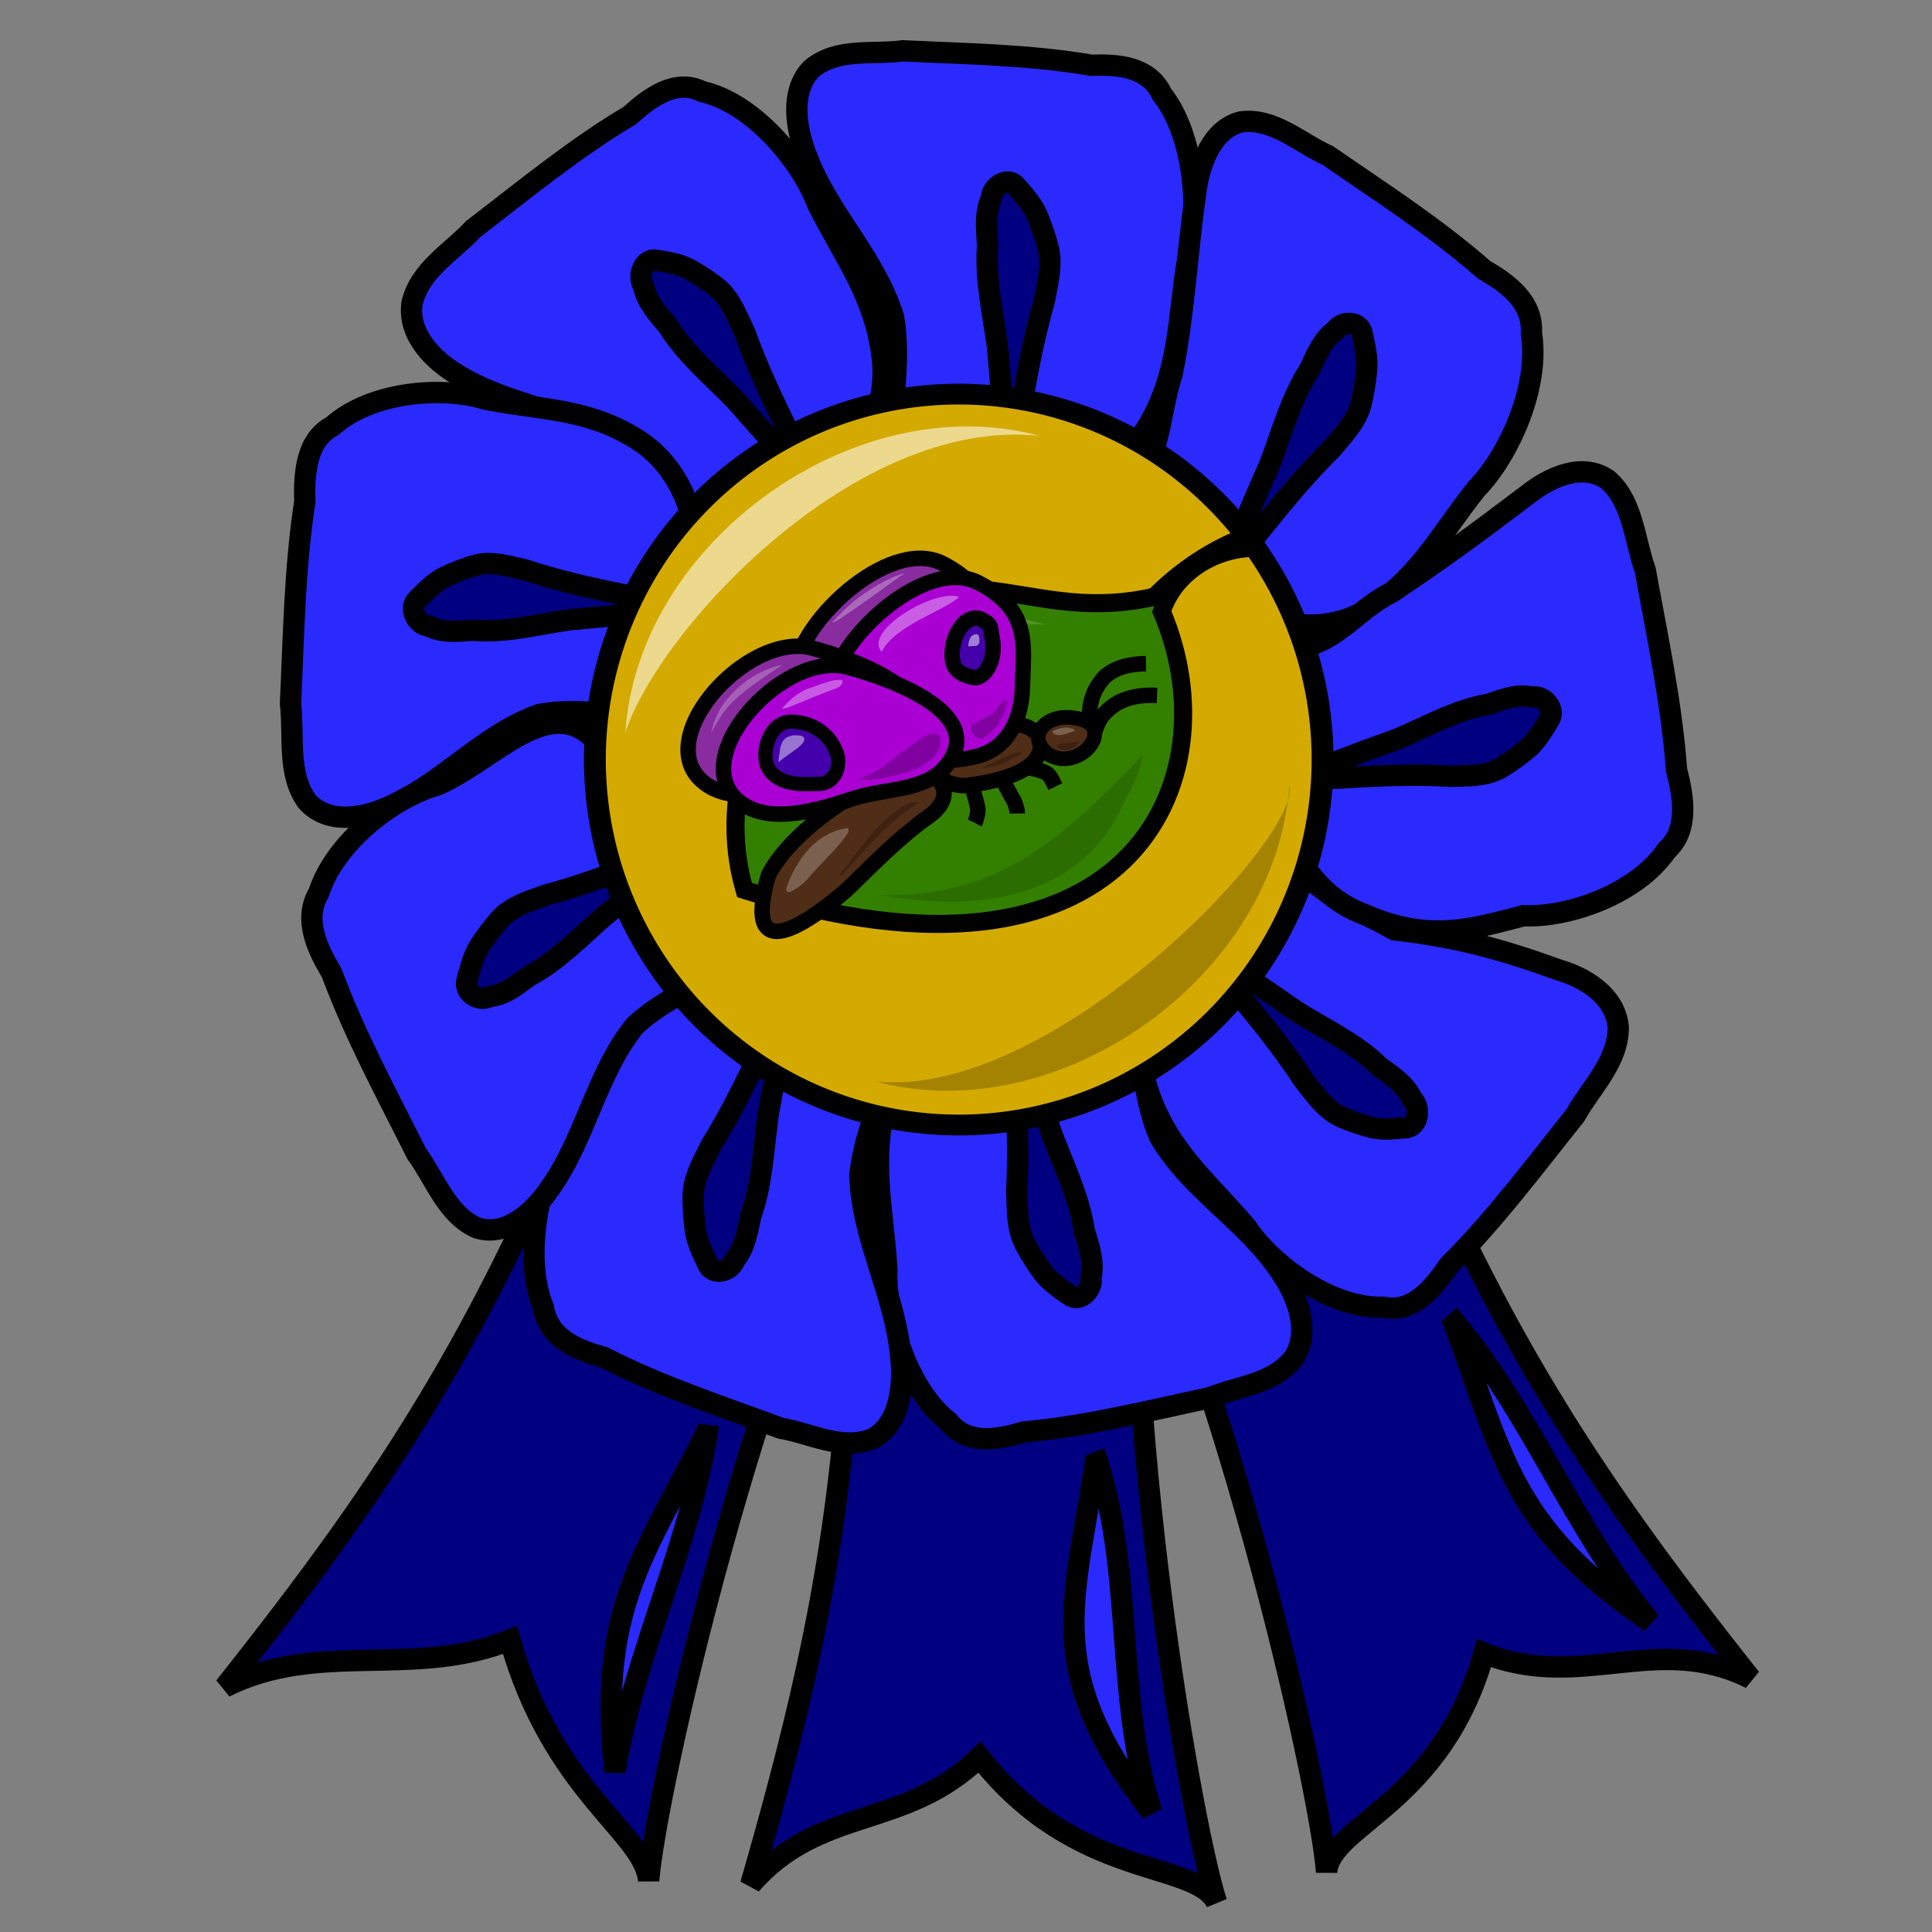 <?xml version="1.0" encoding="UTF-8" standalone="no"?>
<!-- Created with Inkscape (http://www.inkscape.org/) -->
<svg
   xmlns:dc="http://purl.org/dc/elements/1.1/"
   xmlns:cc="http://creativecommons.org/ns#"
   xmlns:rdf="http://www.w3.org/1999/02/22-rdf-syntax-ns#"
   xmlns:svg="http://www.w3.org/2000/svg"
   xmlns="http://www.w3.org/2000/svg"
   xmlns:sodipodi="http://sodipodi.sourceforge.net/DTD/sodipodi-0.dtd"
   xmlns:inkscape="http://www.inkscape.org/namespaces/inkscape"
   width="250"
   height="250"
   id="svg2"
   sodipodi:version="0.32"
   inkscape:version="0.46"
   sodipodi:docname="butterflyaward3.svg"
   inkscape:output_extension="org.inkscape.output.svg.inkscape"
   inkscape:export-filename="P:\pidgey2\data\images\butterflyaward3.png"
   inkscape:export-xdpi="92.160004"
   inkscape:export-ydpi="92.160004"
   version="1.0">
  <rect width="100%" height="100%" fill="#808080" stroke="none"/>
  <defs
     id="defs4">
    <inkscape:perspective
       sodipodi:type="inkscape:persp3d"
       inkscape:vp_x="0 : 125 : 1"
       inkscape:vp_y="0 : 1000 : 0"
       inkscape:vp_z="250 : 125 : 1"
       inkscape:persp3d-origin="125 : 83.333333 : 1"
       id="perspective3645" />
  </defs>
  <sodipodi:namedview
     id="base"
     pagecolor="#cb90ff"
     bordercolor="#666666"
     borderopacity="1.0"
     gridtolerance="10000"
     guidetolerance="10"
     objecttolerance="10"
     inkscape:pageopacity="0"
     inkscape:pageshadow="2"
     inkscape:zoom="2.231629"
     inkscape:cx="-6.4407581"
     inkscape:cy="150.34854"
     inkscape:document-units="px"
     inkscape:current-layer="layer1"
     showgrid="false"
     inkscape:window-width="1680"
     inkscape:window-height="994"
     inkscape:window-x="0"
     inkscape:window-y="22" />
  <g
     inkscape:label="Layer 1"
     inkscape:groupmode="layer"
     id="layer1">
    <path
       style="opacity:1;fill:#000080;fill-opacity:1;stroke:#000000;stroke-width:2.759;stroke-miterlimit:4;stroke-dasharray:none;stroke-opacity:1"
       d="M 110.388,144.887 C 111.281,186.771 106.85,210.212 97.146,243.853 C 106.048,233.584 117,236.831 126.749,227.377 C 139.296,243.407 154.587,240.647 157.416,246.156 C 153.83,235.006 143.983,176.52 147.711,143.094 C 142.698,144.509 115.221,142.964 110.388,144.887 z"
       id="path3306"
       sodipodi:nodetypes="cccccc"
       inkscape:transform-center-x="4.4332338"
       inkscape:transform-center-y="7.6574057" />
    <path
       style="opacity:1;fill:#000080;fill-opacity:1;stroke:#000000;stroke-width:2.759;stroke-miterlimit:4;stroke-dasharray:none;stroke-opacity:1"
       d="M 78.948,131.801 C 63.847,170.878 50.836,190.874 29.069,218.298 C 41.207,212.185 53.379,217.249 65.99,212.211 C 71.499,231.808 83.415,237.174 83.936,243.345 C 84.86,231.668 97.991,173.831 114.149,144.334 C 108.974,143.737 84.148,131.86 78.948,131.801 z"
       id="path3304"
       sodipodi:nodetypes="cccccc" />
    <path
       style="opacity:1;fill:#000080;fill-opacity:1;stroke:#000000;stroke-width:2.759;stroke-miterlimit:4;stroke-dasharray:none;stroke-opacity:1"
       d="M 176.652,130.691 C 191.753,169.768 204.764,189.764 226.53,217.188 C 214.392,211.075 204.639,218.96 192.028,213.923 C 186.519,233.52 172.185,236.064 171.663,242.236 C 170.74,230.559 157.609,172.722 141.451,143.225 C 146.626,142.627 171.451,130.75 176.652,130.691 z"
       id="path3274"
       sodipodi:nodetypes="cccccc" />
    <path
       style="fill:#2a2aff;fill-opacity:1;stroke:#000000;stroke-width:2.759;stroke-miterlimit:4;stroke-dasharray:none;stroke-opacity:1"
       d="M 88.053,68.571 C 85.663,64.723 83.465,60.581 80.203,57.498 C 73.836,52.986 65.822,52.587 59.244,48.504 C 56.154,46.683 52.743,43.38 53.313,39.24 C 54.359,34.848 58.469,32.641 61.242,29.625 C 67.875,24.548 74.359,19.195 81.5,14.944 C 84.059,12.635 87.408,10.11 90.871,11.857 C 97.312,13.281 103.577,20.6 105.762,26.351 C 109.206,33.3 113.318,38.324 114.198,46.599 C 114.906,53.898 110.617,61.511 103.933,63.621 C 100.323,64.439 91.408,69.274 88.053,68.571 z"
       id="path3173"
       sodipodi:nodetypes="ccccccccccc" />
    <path
       style="fill:#000080;fill-opacity:1;stroke:#000000;stroke-width:2.759;stroke-miterlimit:4;stroke-dasharray:none;stroke-opacity:1"
       d="M 95.164,51.788 C 92.15,48.679 88.747,45.911 86.407,42.138 C 85.138,40.628 83.686,39.092 83.281,37.029 C 82.42,35.746 83.302,33.328 84.941,33.683 C 86.386,33.937 87.889,34.126 89.223,34.854 C 90.459,35.539 91.648,36.33 92.776,37.203 C 94.56,38.67 95.401,40.984 96.389,43.065 C 101.659,57.725 111.809,70.748 95.164,51.788 z"
       id="path3175"
       sodipodi:nodetypes="cccccccc" />
    <path
       style="fill:#2a2aff;fill-opacity:1;stroke:#000000;stroke-width:2.759;stroke-miterlimit:4;stroke-dasharray:none;stroke-opacity:1"
       d="M 115.399,54.931 C 115.743,50.325 116.408,45.614 115.624,41.033 C 113.226,33.273 107.157,27.654 104.345,20.093 C 102.968,16.616 102.195,11.762 105.034,8.885 C 108.393,6.126 112.897,7.111 116.819,6.575 C 124.964,6.975 133.153,7.059 141.22,8.444 C 144.565,8.322 148.656,8.555 150.368,12.219 C 154.609,17.602 155.305,27.5 153.702,33.467 C 152.396,41.208 152.726,47.879 148.639,54.964 C 144.98,61.17 137.212,64.315 130.74,61.55 C 127.43,59.804 117.63,57.704 115.399,54.931 z"
       id="path3192"
       sodipodi:nodetypes="ccccccccccc" />
    <path
       style="fill:#000080;fill-opacity:1;stroke:#000000;stroke-width:2.759;stroke-miterlimit:4;stroke-dasharray:none;stroke-opacity:1"
       d="M 129.101,45.115 C 128.527,40.676 127.451,36.248 127.791,31.735 C 127.666,29.708 127.412,27.54 128.285,25.65 C 128.348,24.072 130.439,22.755 131.521,24.119 C 132.511,25.275 133.583,26.418 134.211,27.873 C 134.787,29.229 135.265,30.638 135.647,32.071 C 136.203,34.405 135.527,36.78 135.101,39.07 C 130.777,54.08 131.234,71.033 129.101,45.115 z"
       id="path3194"
       sodipodi:nodetypes="cccccccc" />
    <path
       style="fill:#2a2aff;fill-opacity:1;stroke:#000000;stroke-width:2.759;stroke-miterlimit:4;stroke-dasharray:none;stroke-opacity:1"
       d="M 147.854,61.141 C 150.319,57.348 150.202,52.747 151.681,48.367 C 153.261,40.371 153.571,33.134 154.701,25.086 C 155.147,21.339 156.764,16.73 160.57,15.775 C 164.77,15.203 168.197,18.483 171.837,20.136 C 178.685,24.873 185.719,29.362 192.036,34.909 C 194.983,36.608 198.407,39.015 198.162,43.104 C 199.293,50.04 195.236,58.967 191.043,63.256 C 186.271,69.239 183.418,75.179 176.553,79.096 C 170.471,82.483 162.281,81.011 157.991,75.132 C 155.954,71.839 148.477,64.74 147.854,61.141 z"
       id="path3196"
       sodipodi:nodetypes="ccccccccccc"
       inkscape:transform-center-x="-6.4046617"
       inkscape:transform-center-y="3.7155259" />
    <path
       style="fill:#000080;fill-opacity:1;stroke:#000000;stroke-width:2.759;stroke-miterlimit:4;stroke-dasharray:none;stroke-opacity:1"
       d="M 164.31,60.051 C 165.903,55.907 167.058,51.502 169.475,47.786 C 170.321,45.968 171.121,43.958 172.765,42.796 C 173.563,41.468 175.988,41.457 176.282,43.219 C 176.593,44.752 176.981,46.317 176.839,47.913 C 176.698,49.395 176.448,50.87 176.104,52.313 C 175.485,54.629 173.783,56.317 172.338,58.065 C 161.539,68.699 153.955,83.59 164.31,60.051 z"
       id="path3198"
       sodipodi:nodetypes="cccccccc"
       inkscape:transform-center-x="-2.3686475"
       inkscape:transform-center-y="10.487483" />
    <path
       style="fill:#2a2aff;fill-opacity:1;stroke:#000000;stroke-width:2.759;stroke-miterlimit:4;stroke-dasharray:none;stroke-opacity:1"
       d="M 82.758,92.761 C 78.456,92.373 74.059,91.642 69.776,92.462 C 62.517,94.997 57.243,101.471 50.168,104.449 C 46.914,105.91 42.377,106.717 39.701,103.666 C 37.138,100.059 38.077,95.241 37.592,91.041 C 37.999,82.323 38.112,73.558 39.439,64.928 C 39.339,61.347 39.573,56.969 43.004,55.15 C 48.049,50.633 57.298,49.928 62.866,51.669 C 70.092,53.1 76.324,52.774 82.926,57.178 C 88.708,61.121 91.614,69.449 89.005,76.366 C 87.36,79.902 85.357,90.384 82.758,92.761 z"
       id="path3200"
       sodipodi:nodetypes="ccccccccccc"
       inkscape:transform-center-x="-3.2859731"
       inkscape:transform-center-y="-5.5234569" />
    <path
       style="fill:#000080;fill-opacity:1;stroke:#000000;stroke-width:2.759;stroke-miterlimit:4;stroke-dasharray:none;stroke-opacity:1"
       d="M 73.645,80.206 C 69.496,80.801 65.355,81.935 61.14,81.553 C 59.246,81.678 57.22,81.941 55.458,80.999 C 53.984,80.924 52.763,78.681 54.042,77.528 C 55.125,76.473 56.198,75.33 57.559,74.664 C 58.829,74.053 60.147,73.547 61.487,73.144 C 63.669,72.559 65.885,73.292 68.023,73.757 C 82.026,78.449 97.865,78.029 73.645,80.206 z"
       id="path3202"
       sodipodi:nodetypes="cccccccc"
       inkscape:transform-center-x="-8.2123465"
       inkscape:transform-center-y="-7.8918761" />
    <path
       style="fill:#2a2aff;fill-opacity:1;stroke:#000000;stroke-width:2.759;stroke-miterlimit:4;stroke-dasharray:none;stroke-opacity:1"
       d="M 169.117,113.363 C 172.297,116.487 176.604,118.167 180.46,120.324 C 188.507,121.241 194.424,122.868 201.574,125.466 C 204.982,126.443 209.032,128.777 209.405,132.943 C 209.37,137.475 205.873,140.67 203.855,144.309 C 198.55,150.938 193.451,157.797 187.468,163.753 C 185.5,166.651 182.812,169.96 179.059,169.151 C 172.487,169.419 164.768,163.917 161.36,158.893 C 156.463,153.028 151.347,149.204 148.643,141.395 C 146.324,134.489 148.786,125.999 154.804,122.237 C 158.126,120.518 165.702,113.54 169.117,113.363 z"
       id="path3204"
       sodipodi:nodetypes="ccccccccccc" />
    <path
       style="fill:#000080;fill-opacity:1;stroke:#000000;stroke-width:2.759;stroke-miterlimit:4;stroke-dasharray:none;stroke-opacity:1"
       d="M 167.917,130.965 C 171.539,133.212 175.461,135.028 178.577,138.091 C 180.146,139.233 181.899,140.352 182.754,142.251 C 183.877,143.276 183.561,145.85 181.89,145.925 C 180.43,146.049 178.929,146.251 177.471,145.885 C 176.117,145.537 174.786,145.074 173.496,144.515 C 171.435,143.548 170.101,141.516 168.677,139.748 C 160.283,126.864 147.517,116.821 167.917,130.965 z"
       id="path3206"
       sodipodi:nodetypes="cccccccc" />
    <path
       style="fill:#2a2aff;fill-opacity:1;stroke:#000000;stroke-width:2.759;stroke-miterlimit:4;stroke-dasharray:none;stroke-opacity:1"
       d="M 147.151,133.542 C 147.847,138.103 148.255,142.847 150.04,147.094 C 154.103,154.014 161.252,157.915 165.672,164.536 C 167.787,167.559 169.623,172.074 167.509,175.595 C 164.865,179.134 160.271,179.332 156.583,180.857 C 148.585,182.555 140.616,184.571 132.473,185.293 C 129.253,186.269 125.229,187.091 122.747,183.971 C 117.426,179.832 114.537,170.399 114.76,164.195 C 114.298,156.344 112.486,149.952 114.87,142.025 C 117.036,135.063 123.874,130.019 130.777,131.045 C 134.381,131.893 144.365,131.422 147.151,133.542 z"
       id="path3208"
       sodipodi:nodetypes="ccccccccccc" />
    <path
       style="fill:#000080;fill-opacity:1;stroke:#000000;stroke-width:2.759;stroke-miterlimit:4;stroke-dasharray:none;stroke-opacity:1"
       d="M 136.043,146.583 C 137.592,150.746 139.626,154.77 140.305,159.239 C 140.88,161.175 141.611,163.215 141.186,165.273 C 141.477,166.822 139.742,168.636 138.386,167.589 C 137.166,166.72 135.87,165.885 134.935,164.633 C 134.072,163.464 133.293,162.219 132.602,160.926 C 131.541,158.802 131.666,156.322 131.567,153.99 C 132.411,138.308 128.177,121.965 136.043,146.583 z"
       id="path3210"
       sodipodi:nodetypes="cccccccc" />
    <path
       style="fill:#2a2aff;fill-opacity:1;stroke:#000000;stroke-width:2.759;stroke-miterlimit:4;stroke-dasharray:none;stroke-opacity:1"
       d="M 115.149,138.85 C 113.603,143.164 111.723,147.482 111.266,152.114 C 111.52,160.283 115.859,167.507 116.562,175.611 C 116.966,179.363 116.427,184.253 112.945,186.155 C 108.994,187.786 104.933,185.479 101.03,184.808 C 93.322,181.962 85.488,179.406 78.115,175.638 C 74.874,174.744 71.011,173.284 70.335,169.251 C 67.687,162.806 69.63,153.099 72.742,147.86 C 76.038,140.829 77.481,134.33 83.27,128.768 C 88.418,123.922 96.699,123.253 102.179,127.862 C 104.893,130.537 113.74,135.515 115.149,138.85 z"
       id="path3212"
       sodipodi:nodetypes="ccccccccccc"
       inkscape:transform-center-x="7.609102"
       inkscape:transform-center-y="-3.6302808" />
    <path
       style="fill:#000080;fill-opacity:1;stroke:#000000;stroke-width:2.759;stroke-miterlimit:4;stroke-dasharray:none;stroke-opacity:1"
       d="M 99.415,144.124 C 98.795,148.555 98.658,153.128 97.142,157.355 C 96.727,159.338 96.399,161.494 95.063,163.043 C 94.585,164.538 92.233,165.169 91.554,163.533 C 90.909,162.125 90.183,160.705 89.964,159.119 C 89.769,157.643 89.683,156.148 89.694,154.658 C 89.777,152.251 91.052,150.177 92.064,148.109 C 100.173,135.017 104.207,118.616 99.415,144.124 z"
       id="path3214"
       sodipodi:nodetypes="cccccccc"
       inkscape:transform-center-x="5.4190788"
       inkscape:transform-center-y="-9.802022" />
    <path
       style="fill:#2a2aff;fill-opacity:1;stroke:#000000;stroke-width:2.759;stroke-miterlimit:4;stroke-dasharray:none;stroke-opacity:1"
       d="M 168.659,83.69 C 172.922,82.965 176.109,78.544 180.084,76.651 C 186.565,72.33 191.485,68.697 197.689,63.992 C 200.521,61.741 204.746,59.795 208.027,62.071 C 211.322,64.917 211.487,69.835 212.897,73.79 C 214.45,82.358 216.301,90.898 216.941,99.617 C 217.839,103.068 218.59,107.379 215.666,110.023 C 211.778,115.702 202.954,118.756 197.159,118.492 C 190.891,120.096 184.994,122.097 176.45,118.282 C 169.955,115.935 165.271,108.593 166.259,101.209 C 167.065,97.354 166.667,86.664 168.659,83.69 z"
       id="path3216"
       sodipodi:nodetypes="ccccccccccc"
       inkscape:transform-center-x="0.56387444"
       inkscape:transform-center-y="4.2024717" />
    <path
       style="fill:#000080;fill-opacity:1;stroke:#000000;stroke-width:2.759;stroke-miterlimit:4;stroke-dasharray:none;stroke-opacity:1"
       d="M 180.795,95.636 C 184.691,93.995 188.457,91.834 192.635,91.125 C 194.446,90.518 196.354,89.744 198.276,90.207 C 199.724,89.902 201.412,91.767 200.428,93.215 C 199.611,94.516 198.826,95.901 197.652,96.896 C 196.556,97.815 195.39,98.644 194.179,99.378 C 192.191,100.505 189.875,100.361 187.696,100.457 C 173.05,99.489 157.766,103.954 180.795,95.636 z"
       id="path3218"
       sodipodi:nodetypes="cccccccc"
       inkscape:transform-center-x="6.3054232"
       inkscape:transform-center-y="8.0785228" />
    <path
       style="fill:#2a2aff;fill-opacity:1;stroke:#000000;stroke-width:2.759;stroke-miterlimit:4;stroke-dasharray:none;stroke-opacity:1"
       d="M 93.43,125.815 C 89.558,127.856 85.437,129.656 82.162,132.721 C 77.162,138.899 75.76,147.356 71.131,153.812 C 69.045,156.859 65.546,160.054 61.784,158.916 C 57.85,157.239 56.335,152.593 53.898,149.26 C 50.049,141.565 45.925,133.992 42.908,125.864 C 41.098,122.851 39.191,118.969 41.255,115.519 C 43.403,108.864 50.991,103.157 56.6,101.577 C 63.556,98.616 70.565,90.011 76.443,95.229 C 83.296,95.418 89.796,100.952 90.89,108.319 C 91.183,112.257 94.513,122.344 93.43,125.815 z"
       id="path3220"
       sodipodi:nodetypes="ccccccccccc"
       inkscape:transform-center-x="2.6124715"
       inkscape:transform-center-y="-3.9093969" />
    <path
       style="fill:#000080;fill-opacity:1;stroke:#000000;stroke-width:2.759;stroke-miterlimit:4;stroke-dasharray:none;stroke-opacity:1"
       d="M 78.54,118.239 C 75.271,121.039 72.268,124.294 68.472,126.292 C 66.91,127.445 65.3,128.788 63.337,128.953 C 62.038,129.702 59.911,128.454 60.451,126.76 C 60.872,125.258 61.241,123.687 62.087,122.365 C 62.881,121.141 63.767,119.98 64.721,118.895 C 66.309,117.19 68.562,116.595 70.617,115.815 C 84.876,112.109 98.247,103.011 78.54,118.239 z"
       id="path3222"
       sodipodi:nodetypes="cccccccc"
       inkscape:transform-center-x="-3.4006616"
       inkscape:transform-center-y="-9.7865282" />
    <path
       sodipodi:type="arc"
       style="fill:#d4aa00;fill-opacity:1;stroke:#000000;stroke-width:2.222;stroke-miterlimit:4;stroke-dasharray:none;stroke-opacity:1"
       id="path3262"
       sodipodi:cx="145.24794"
       sodipodi:cy="104.75207"
       sodipodi:rx="36.983471"
       sodipodi:ry="39.049587"
       d="M 182.231,104.752 A 36.983,39.05 0 1 1 108.264,104.752 A 36.983,39.05 0 1 1 182.231,104.752 z"
       transform="matrix(1.273,0,0,1.211,-60.841,-28.567)" />
    <path
       style="opacity:1;fill:#338000;fill-opacity:1;stroke:#000000;stroke-width:2.34;stroke-miterlimit:4;stroke-dasharray:none;stroke-opacity:1"
       d="M 161.577,69.293 C 156.989,70.996 152.828,73.754 149.391,77.212 C 133.505,80.859 126.125,70.955 109.127,80.284 C 98.113,87.689 92.594,102.385 96.341,115.17 C 145.986,130.843 159.735,101.162 150.331,79.128 C 151.841,74.422 156.544,71.305 161.362,70.939 C 162.364,70.763 162.688,69.675 161.577,69.293 z"
       id="path4347"
       sodipodi:nodetypes="ccccccc" />
    <path
       style="opacity:1;fill:none;fill-opacity:0.244;stroke:#000000;stroke-width:2;stroke-miterlimit:4;stroke-dasharray:none;stroke-opacity:1"
       d="M 141.001,92.997 C 140.901,90.916 141.523,89.145 142.902,87.611 C 144.429,86.251 146.324,85.919 148.289,85.868"
       id="path4575"
       sodipodi:nodetypes="ccc" />
    <path
       style="opacity:1;fill:#2a2aff;fill-opacity:1;stroke:#000000;stroke-width:2.759;stroke-miterlimit:4;stroke-dasharray:none;stroke-opacity:1"
       d="M 91.664,184.445 C 89.387,199.96 82.102,213.801 79.563,229.233 C 77.316,208.293 83.3,201.436 91.539,185.131 C 91.603,184.908 91.647,184.677 91.664,184.445 z"
       id="path3308"
       sodipodi:nodetypes="cccc" />
    <path
       style="opacity:1;fill:#2a2aff;fill-opacity:1;stroke:#000000;stroke-width:2.759;stroke-miterlimit:4;stroke-dasharray:none;stroke-opacity:1"
       d="M 141.626,187.95 C 146.851,203.295 144.196,219.113 149.011,234.487 C 134.552,215.932 139.174,207.134 141.823,188.639 C 141.792,188.405 141.729,188.174 141.626,187.95 z"
       id="path3317"
       sodipodi:nodetypes="cccc" />
    <path
       style="opacity:1;fill:#2a2aff;fill-opacity:1;stroke:#000000;stroke-width:2.759;stroke-miterlimit:4;stroke-dasharray:none;stroke-opacity:1"
       d="M 187.503,170.186 C 198.005,182.453 203.34,197.493 213.575,209.909 C 195.315,197.501 194.496,188.198 187.949,170.748 C 187.821,170.547 187.674,170.357 187.503,170.186 z"
       id="path3319"
       sodipodi:nodetypes="cccc" />
    <path
       style="opacity:1;fill:#000000;fill-opacity:0.145;stroke:none;stroke-width:2;stroke-miterlimit:4;stroke-dasharray:none;stroke-opacity:1"
       d="M 147.825,97.773 C 147.699,99.882 146.235,102.191 145.289,104.154 C 141.22,113.408 130.926,118.946 113.879,115.803 C 129.432,116.196 137.653,108.264 147.825,97.773 z"
       id="path4356"
       sodipodi:nodetypes="cccc" />
    <path
       style="opacity:1;fill:#ffffff;fill-opacity:0.145;stroke:none;stroke-width:2;stroke-miterlimit:4;stroke-dasharray:none;stroke-opacity:1"
       d="M 135.323,80.844 C 116.931,79.489 104.234,95.502 102.05,93.339 C 106.94,82.67 120.18,76.306 135.323,80.844 z"
       id="path4365"
       sodipodi:nodetypes="ccc" />
    <path
       style="opacity:1;fill:#ffffff;fill-opacity:0.558;stroke:none;stroke-width:2;stroke-miterlimit:4;stroke-dasharray:none;stroke-opacity:1"
       d="M 134.506,56.401 C 110.741,49.944 82.552,70.048 80.93,94.759 C 85.213,81.589 110.587,53.856 134.506,56.401 z"
       id="path4398"
       sodipodi:nodetypes="ccc" />
    <path
       style="opacity:1;fill:#000000;fill-opacity:0.227;stroke:none;stroke-width:2;stroke-miterlimit:4;stroke-dasharray:none;stroke-opacity:1"
       d="M 113.263,139.926 C 137.028,146.382 165.217,126.278 166.838,101.567 C 168.523,108.352 135.947,142.422 113.263,139.926 z"
       id="path4403"
       sodipodi:nodetypes="ccc" />
    <path
       style="opacity:1;fill:#502d16;fill-opacity:1;stroke:#000000;stroke-width:2;stroke-miterlimit:4;stroke-dasharray:none;stroke-opacity:1"
       d="M 109.683,115.039 C 113.04,111.773 116.316,108.392 120.139,105.667 C 124.511,102.657 121.049,98.684 116.773,100.351 C 112.554,100.8 102.511,107.182 99.432,113.251 C 95.839,125.826 104.994,119.108 109.683,115.039 z"
       id="path4469"
       sodipodi:nodetypes="ccccc" />
    <path
       style="opacity:1;fill:#502d16;fill-opacity:1;stroke:#000000;stroke-width:2;stroke-miterlimit:4;stroke-dasharray:none;stroke-opacity:1"
       d="M 125.585,94.668 C 123.557,95.024 121.68,96.425 120.952,98.355 C 120.453,100.653 123.194,101.824 125.085,101.635 C 128.341,101.234 135.816,99.958 134.495,95.374 C 132.83,92.674 128.123,93.83 125.585,94.668 z"
       id="path4471"
       sodipodi:nodetypes="ccccc" />
    <path
       style="opacity:1;fill:#502d16;fill-opacity:1;stroke:#000000;stroke-width:1.891;stroke-miterlimit:4;stroke-dasharray:none;stroke-opacity:1"
       d="M 138.832,92.878 C 135.296,92.344 132.628,95.343 135.73,97.67 C 139.961,100.047 144.895,93.496 138.832,92.878 z"
       id="path4473"
       sodipodi:nodetypes="ccc" />
    <path
       style="opacity:1;fill:none;fill-opacity:0.244;stroke:#000000;stroke-width:2;stroke-miterlimit:4;stroke-dasharray:none;stroke-opacity:1"
       d="M 141.635,94.899 C 141.728,94.255 142.281,92.986 142.744,92.522 C 144.584,90.37 147.01,89.869 149.715,89.987"
       id="path4581"
       sodipodi:nodetypes="ccc" />
    <path
       style="opacity:1;fill:none;fill-opacity:1;stroke:#000000;stroke-width:2;stroke-miterlimit:4;stroke-dasharray:none;stroke-opacity:1"
       d="M 132.751,99.325 C 133.331,99.333 134.548,99.608 135.327,99.997 C 135.933,100.301 136.255,101.181 136.559,101.79"
       id="path4496" />
    <path
       style="opacity:1;fill:none;fill-opacity:1;stroke:#000000;stroke-width:2;stroke-miterlimit:4;stroke-dasharray:none;stroke-opacity:1"
       d="M 129.95,101.342 C 130.115,101.673 130.541,102.411 130.734,102.798 C 130.997,103.324 131.264,103.572 131.406,104.142 C 131.524,104.614 131.63,104.722 131.63,105.263"
       id="path4498" />
    <path
       style="opacity:1;fill:none;fill-opacity:1;stroke:#000000;stroke-width:2;stroke-miterlimit:4;stroke-dasharray:none;stroke-opacity:1"
       d="M 125.917,102.238 C 126.027,102.679 126.339,103.674 126.477,104.366 C 126.615,105.056 126.484,105.345 126.365,105.823 C 126.292,106.117 126.229,106.319 126.141,106.495"
       id="path4500" />
    <path
       style="opacity:1;fill:#892ca0;fill-opacity:1;stroke:#000000;stroke-width:2;stroke-miterlimit:4;stroke-dasharray:none;stroke-opacity:1"
       d="M 127.738,86.091 C 127.796,81.276 128.964,76.491 121.973,72.916 C 114.982,69.34 102.664,80.964 102.767,87.669 C 102.87,94.374 108.702,94.425 112.293,95.152 C 115.883,95.88 118.593,96.301 122.104,95.307 C 125.615,94.313 127.68,90.906 127.738,86.091 z"
       id="path4521"
       sodipodi:nodetypes="czzzzz" />
    <path
       style="opacity:1;fill:#aa00d4;fill-opacity:1;stroke:#000000;stroke-width:2;stroke-miterlimit:4;stroke-dasharray:none;stroke-opacity:1"
       d="M 132.319,88.563 C 132.377,83.747 133.545,78.962 126.555,75.387 C 119.564,71.812 107.246,83.435 107.349,90.141 C 107.451,96.846 113.283,96.897 116.874,97.624 C 120.465,98.351 123.175,98.773 126.686,97.779 C 130.196,96.785 132.262,93.378 132.319,88.563 z"
       id="path4510"
       sodipodi:nodetypes="czzzzz" />
    <path
       style="opacity:1;fill:#892ca0;fill-opacity:1;stroke:#000000;stroke-width:2;stroke-miterlimit:4;stroke-dasharray:none;stroke-opacity:1"
       d="M 91.596,101.631 C 95.391,104.101 101.187,102.392 105.785,100.869 C 109.711,99.569 114.924,99.902 117.583,96.928 C 123.674,90.111 111.15,85.502 105.139,83.874 C 96.523,81.541 83.474,96.343 91.596,101.631 z"
       id="path4523"
       sodipodi:nodetypes="cssss" />
    <path
       style="opacity:1;fill:#aa00d4;fill-opacity:1;stroke:#000000;stroke-width:2;stroke-miterlimit:4;stroke-dasharray:none;stroke-opacity:1"
       d="M 96.178,104.103 C 99.972,106.573 105.769,104.864 110.367,103.341 C 114.293,102.041 119.506,102.374 122.164,99.399 C 128.255,92.583 115.732,87.973 109.72,86.346 C 101.105,84.013 88.055,98.815 96.178,104.103 z"
       id="path4512"
       sodipodi:nodetypes="cssss" />
    <path
       style="opacity:1;fill:#4400aa;fill-opacity:1;stroke:#000000;stroke-width:1.837;stroke-miterlimit:4;stroke-dasharray:none;stroke-opacity:1"
       d="M 102.617,93.39 C 99.899,93.144 98.55,96.656 99.206,98.938 C 100.23,101.568 103.429,101.546 105.751,101.439 C 108.202,101.588 109.099,98.69 108.009,96.822 C 107.05,94.736 104.845,93.433 102.617,93.39 z"
       id="path4525" />
    <path
       style="opacity:1;fill:#4400aa;fill-opacity:1;stroke:#000000;stroke-width:2;stroke-miterlimit:4;stroke-dasharray:none;stroke-opacity:1"
       d="M 124.921,80.482 C 123.77,81.536 123.227,83.124 123.194,84.657 C 123.224,86.643 124.026,87.157 125.816,87.648 C 126.498,87.855 127.119,87.406 127.516,86.892 C 128.519,85.646 128.658,83.906 128.364,82.386 C 128.183,81.811 128.339,81.093 127.82,80.667 C 126.655,79.811 126.06,79.745 124.921,80.482 z"
       id="path4536"
       sodipodi:nodetypes="ccccccc" />
    <path
       style="opacity:1;fill:#ffffff;fill-opacity:0.349;stroke:none;stroke-width:2;stroke-miterlimit:4;stroke-dasharray:none;stroke-opacity:1"
       d="M 108.322,88.014 C 107.676,87.879 105.26,88.915 104.637,89.084 C 103.203,89.584 102.156,90.61 101.163,91.708 C 101.828,91.683 102.437,91.367 103.049,91.114 C 104.188,90.63 107.133,89.447 108.297,89.038 C 108.903,88.851 109.58,87.723 108.322,88.014 z"
       id="path4540"
       sodipodi:nodetypes="cccccc" />
    <path
       style="opacity:1;fill:#ffffff;fill-opacity:0.366;stroke:none;stroke-width:2;stroke-miterlimit:4;stroke-dasharray:none;stroke-opacity:1"
       d="M 124.129,77.234 C 120.855,76.134 111.614,81.725 114.097,84.341 C 115.728,80.963 122.231,79.029 124.129,77.234 z"
       id="path4543"
       sodipodi:nodetypes="ccc" />
    <path
       style="opacity:1;fill:#ffffff;fill-opacity:0.291;stroke:none;stroke-width:2;stroke-miterlimit:4;stroke-dasharray:none;stroke-opacity:1"
       d="M 117.079,74.144 C 114.235,74.988 110.743,77.219 108.32,79.862 C 105.219,82.85 115.325,75.377 117.079,74.144 z"
       id="path4550"
       sodipodi:nodetypes="ccc" />
    <path
       style="opacity:1;fill:#ffffff;fill-opacity:0.244;stroke:none;stroke-width:2;stroke-miterlimit:4;stroke-dasharray:none;stroke-opacity:1"
       d="M 101.244,86.018 C 97.099,86.845 92.722,90.567 92.025,94.875 C 93.997,91.058 95.234,90.039 101.244,86.018 z"
       id="path4558"
       sodipodi:nodetypes="ccc" />
    <path
       style="opacity:1;fill:#ffffff;fill-opacity:0.244;stroke:none;stroke-width:2;stroke-miterlimit:4;stroke-dasharray:none;stroke-opacity:1"
       d="M 109.733,107.145 C 105.684,107.618 102.943,111.309 101.753,114.944 C 101.578,116.347 104.077,114.291 104.534,113.707 C 106.214,111.644 108.364,109.915 109.789,107.68 C 109.842,107.495 109.776,107.323 109.733,107.145 z"
       id="path4568" />
    <path
       style="opacity:1;fill:#ffffff;fill-opacity:0.244;stroke:none;stroke-width:2;stroke-miterlimit:4;stroke-dasharray:none;stroke-opacity:1"
       d="M 139.021,94.423 C 137.996,93.868 137.136,94.231 136.142,94.61 C 136.555,95.615 138.023,94.905 139.055,94.603 C 139.046,94.542 139.03,94.484 139.021,94.423 z"
       id="path4583"
       sodipodi:nodetypes="cccc" />
    <path
       style="opacity:1;fill:#000000;fill-opacity:0.244;stroke:none;stroke-width:2;stroke-miterlimit:4;stroke-dasharray:none;stroke-opacity:1"
       d="M 118.901,103.85 C 114.964,106.298 112.001,109.929 108.885,113.289 C 108.216,113.364 109.551,112.127 109.789,111.755 C 111.997,108.847 114.12,105.813 117.376,104 C 117.861,103.828 118.391,103.752 118.901,103.85 z"
       id="path4590"
       sodipodi:nodetypes="ccccc" />
    <path
       style="opacity:1;fill:#000000;fill-opacity:0.244;stroke:none;stroke-width:2;stroke-miterlimit:4;stroke-dasharray:none;stroke-opacity:1"
       d="M 132.129,97.354 C 132.192,97.907 131.369,97.862 131.043,98.143 C 130.217,98.551 129.407,99.038 128.479,99.175 C 128.094,99.194 127.454,99.532 127.244,99.396 C 127.634,98.873 128.356,98.844 128.877,98.509 C 129.465,98.19 130.099,97.968 130.696,97.667 C 131.164,97.548 131.63,97.246 132.129,97.354 z"
       id="path4601" />
    <path
       style="opacity:1;fill:#000000;fill-opacity:0.244;stroke:none;stroke-width:2;stroke-miterlimit:4;stroke-dasharray:none;stroke-opacity:1"
       d="M 139.734,95.849 C 139.666,96.093 139.456,96.258 139.315,96.46 C 139.003,96.833 138.5,96.948 138.041,97.024 C 137.643,97.073 137.206,97.024 136.897,96.744 C 136.568,96.547 136.857,96.245 137.134,96.243 C 137.695,96.13 138.276,96.19 138.835,96.059 C 139.138,96.002 139.436,95.927 139.734,95.849 z"
       id="path4608" />
    <path
       style="opacity:1;fill:#000000;fill-opacity:0.244;stroke:none;stroke-width:2;stroke-miterlimit:4;stroke-dasharray:none;stroke-opacity:1"
       d="M 121.673,95.453 C 121.99,98.123 119.004,99.491 116.852,100.054 C 115.175,100.547 112.034,101.202 111.051,100.731 C 113.598,100.135 115.425,98.144 117.55,96.729 C 118.447,96.075 120.847,93.921 121.673,95.453 z"
       id="path4616" />
    <path
       style="opacity:1;fill:#000000;fill-opacity:0.244;stroke:none;stroke-width:2;stroke-miterlimit:4;stroke-dasharray:none;stroke-opacity:1"
       d="M 125.792,93.79 C 125.208,95.191 126.951,96.224 127.908,94.995 C 129.273,93.996 130.071,92.35 130.32,90.711 C 129.713,90.062 129.039,92.019 128.327,92.37 C 127.541,92.93 126.64,93.328 125.792,93.79 z"
       id="path4625" />
    <path
       style="opacity:1;fill:#ffffff;fill-opacity:0.453;stroke:none;stroke-width:2;stroke-miterlimit:4;stroke-dasharray:none;stroke-opacity:1"
       d="M 102.741,95.136 C 101.437,95.356 101.228,95.822 100.927,96.899 C 100.939,97.476 100.696,98.035 100.758,98.614 C 102.067,97.456 104.645,96.206 103.98,95.378 C 103.622,95.07 103.16,95.192 102.741,95.136 z"
       id="path4633"
       sodipodi:nodetypes="ccccc" />
    <path
       style="opacity:1;fill:#ffffff;fill-opacity:0.494;stroke:none;stroke-width:2;stroke-miterlimit:4;stroke-dasharray:none;stroke-opacity:1"
       d="M 125.317,83.65 C 125.237,83.294 125.408,82.946 125.516,82.615 C 125.649,82.271 126.008,82.071 126.364,82.06 C 126.721,82.081 126.729,82.544 126.743,82.814 C 126.767,83.099 126.682,83.443 126.377,83.542 C 126.035,83.663 125.665,83.564 125.317,83.65 z"
       id="path4644" />
  </g>
</svg>
